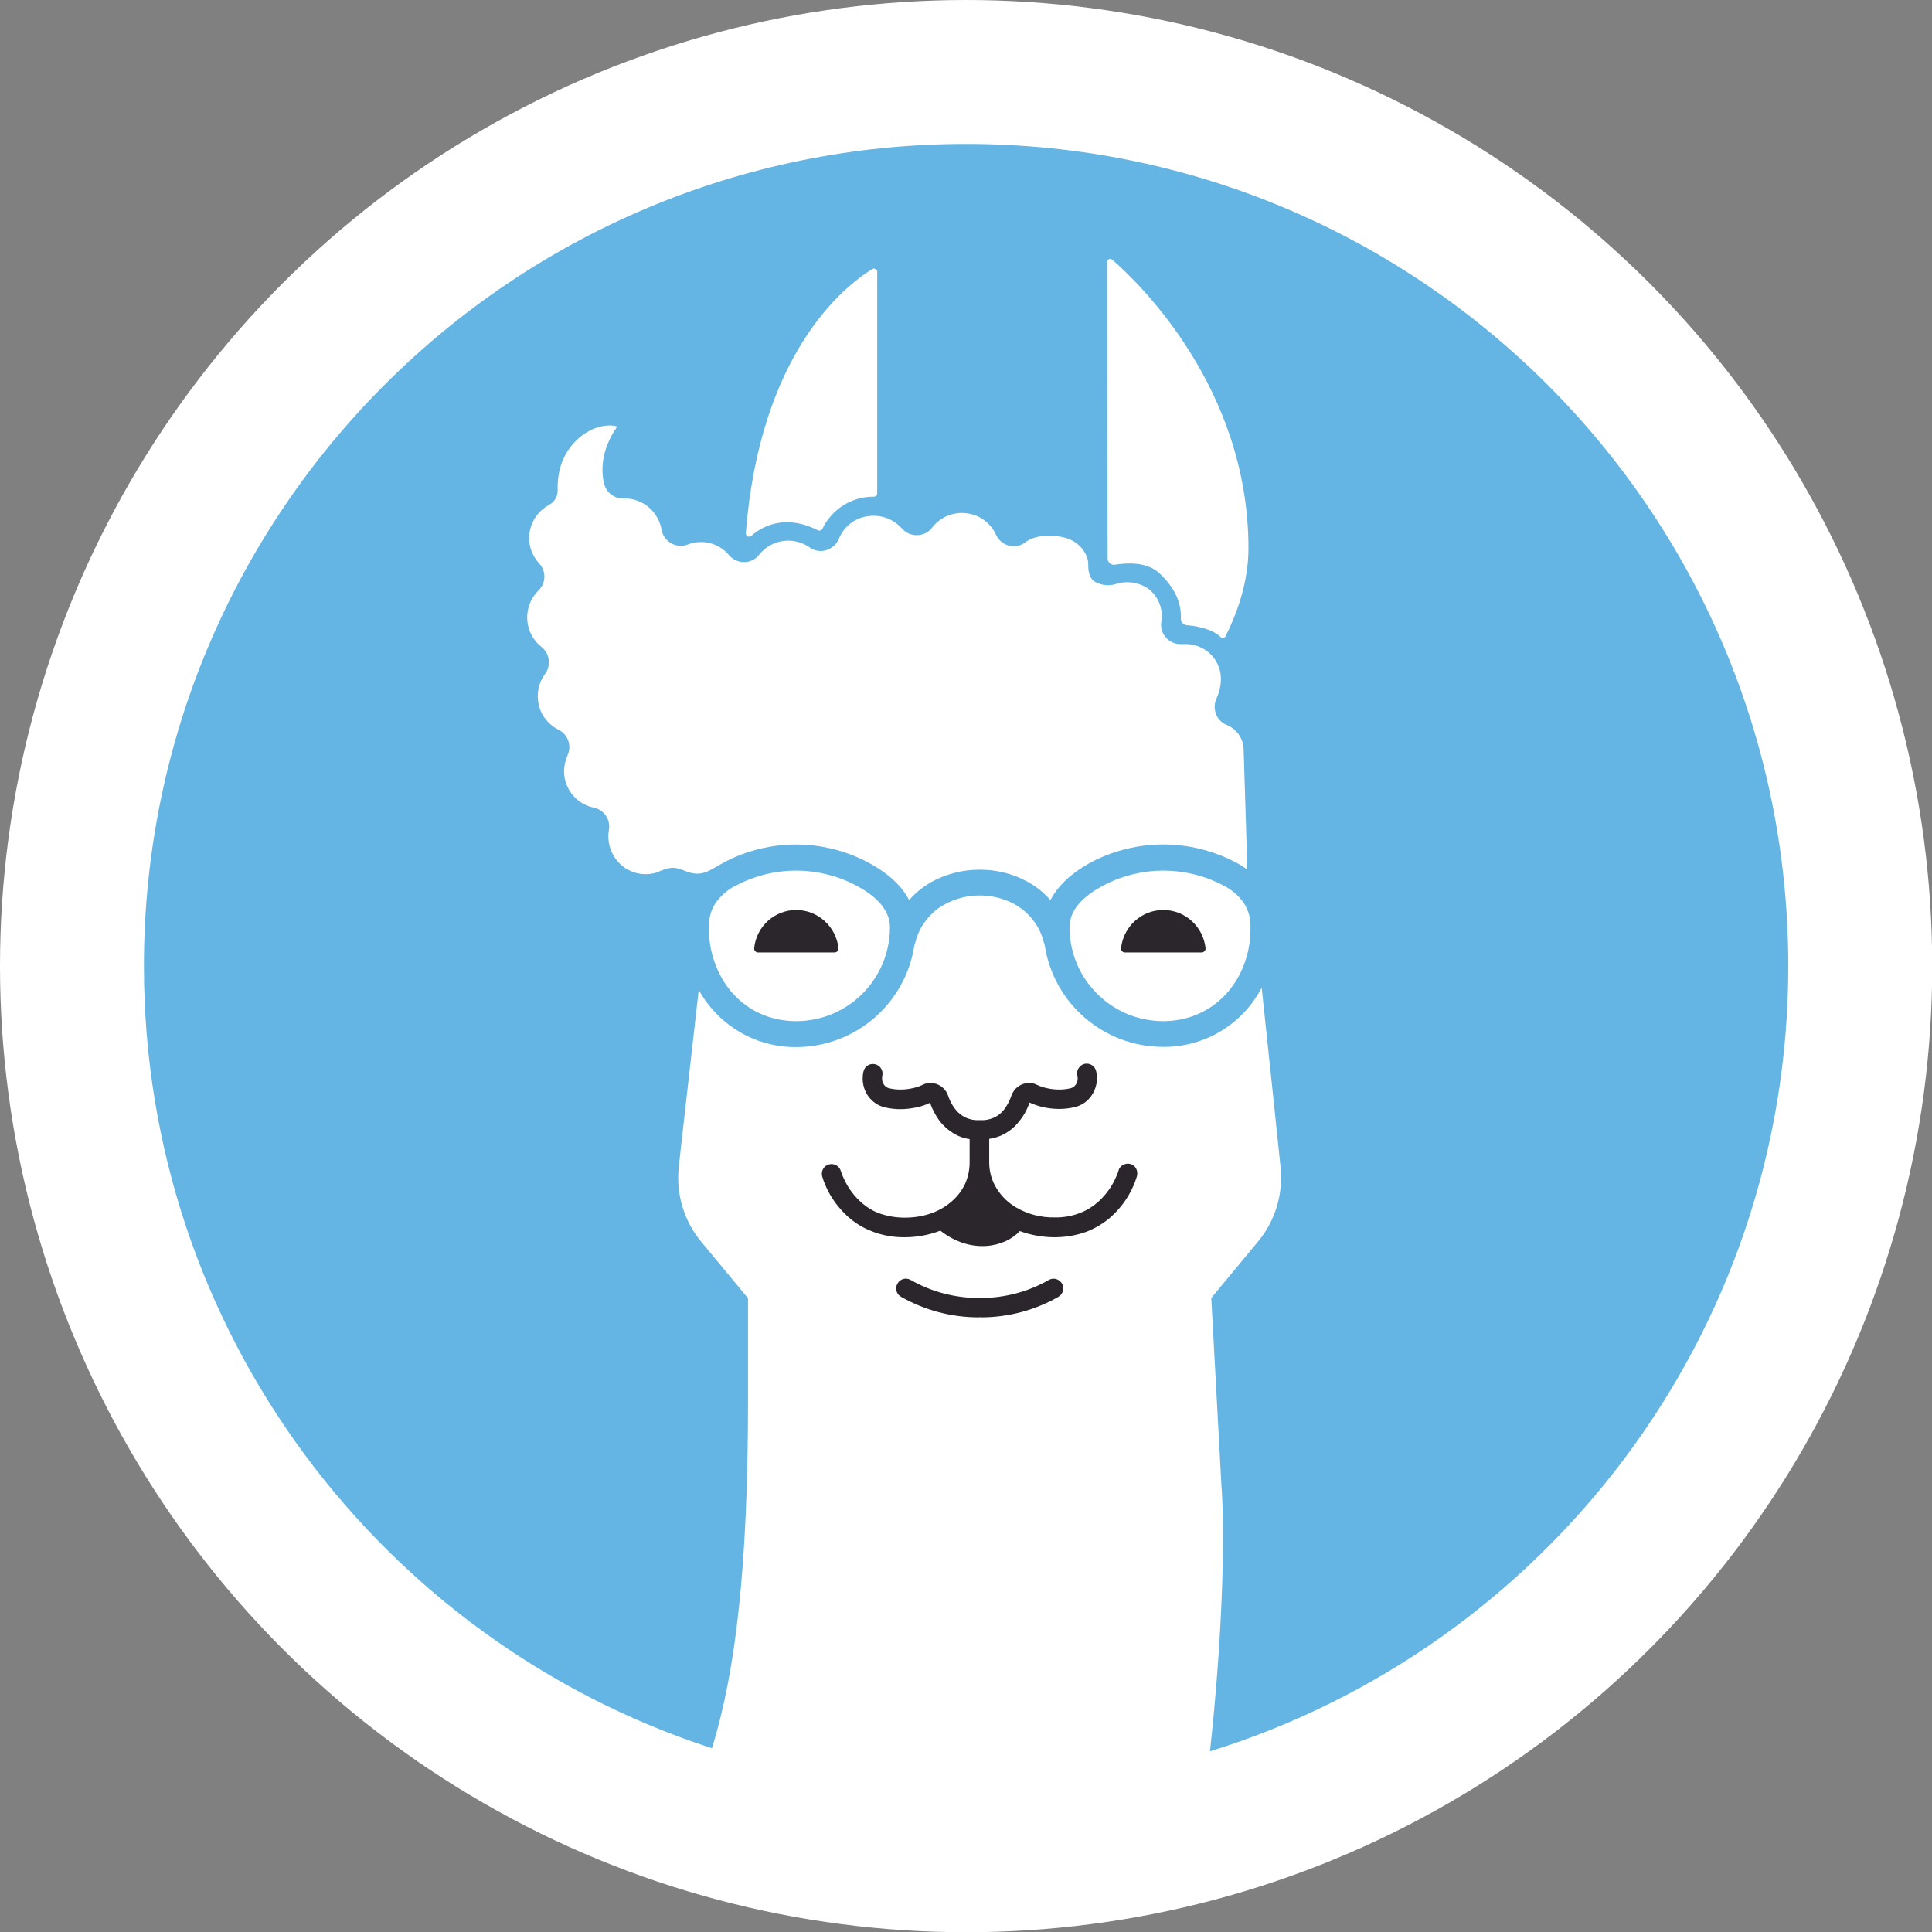 <?xml version="1.0" encoding="utf-8"?>
<!-- Generator: Adobe Illustrator 23.0.4, SVG Export Plug-In . SVG Version: 6.00 Build 0)  -->
<svg version="1.1" id="Layer_1" xmlns="http://www.w3.org/2000/svg" xmlns:xlink="http://www.w3.org/1999/xlink" x="0px" y="0px"
	 viewBox="0 0 877.9 877.9" style="enable-background:new 0 0 877.9 877.9;" xml:space="preserve">
<rect x="0" y="0" width="877.9" height="877.9" fill="#808080" stroke="none"/>
<style type="text/css">
	.st0{fill:#FFFFFF;}
	.st1{fill:#2B252C;}
	.st2{fill:#64B5E3;}
</style>
<title>floof-with-border</title>
<circle class="st0" cx="439" cy="439" r="439"/>
<path class="st1" d="M513.6,528.9c-2.3-0.6-4.8,0.8-5.4,3.1l0,0l0,0l0,0.2c0,0.2-0.1,0.4-0.3,0.8c-0.4,1-0.8,2-1.3,3
	c-1.5,3.2-3.6,6.1-6,8.6c-2,2.1-4.4,3.9-7,5.3c-4.5,2.3-9.4,3.4-14.4,3.3c-6.1,0.1-12.1-1.4-17.4-4.5c-4.4-2.5-8-6.4-10.2-11
	c-1.4-3-2.1-6.2-2.1-9.5v-10.7c4.4-0.6,8.6-2.7,11.8-5.9c2.9-3,5.2-6.6,6.5-10.6c2,0.9,4.1,1.6,6.2,2.1c2.4,0.5,4.9,0.8,7.3,0.8
	c2.5,0,4.9-0.3,7.3-0.9c2.9-0.7,5.5-2.5,7.2-4.9c2.4-3.3,3.2-7.4,2.3-11.3c-0.5-2.4-2.9-3.9-5.2-3.4s-3.9,2.9-3.4,5.2
	c0,0.1,0,0.2,0.1,0.3c0.1,0.4,0.1,0.8,0.1,1.2c0,1-0.3,2-0.9,2.8c-0.6,0.8-1.4,1.4-2.3,1.6c-1.7,0.4-3.4,0.6-5.1,0.6
	c-1.8,0-3.7-0.2-5.5-0.6c-1.6-0.3-3.1-0.8-4.6-1.5l0,0c-1.1-0.6-2.4-0.9-3.7-0.9c-3.6,0-6.8,2.3-8,5.7c-0.7,2.1-1.7,4.1-3,5.9
	c-1.3,1.9-3.2,3.4-5.3,4.3c-1.8,0.7-3.6,1.1-5.5,1h-1.1c-1.9,0.1-3.8-0.3-5.5-1c-1.4-0.6-2.7-1.5-3.9-2.6c-2.1-2.2-3.6-4.8-4.5-7.6
	l0,0c-1.2-3.4-4.4-5.7-8-5.7c-1.3,0-2.6,0.3-3.7,0.9c-1.4,0.7-3,1.2-4.5,1.5c-1.8,0.4-3.6,0.6-5.5,0.6c-1.7,0-3.4-0.2-5.1-0.6
	c-0.9-0.2-1.8-0.8-2.3-1.6c-0.6-0.8-0.9-1.8-0.9-2.8c0-0.4,0-0.8,0.1-1.2l0,0c0.6-2.4-0.9-4.8-3.2-5.3c-2.4-0.6-4.8,0.9-5.3,3.2
	c-0.3,1.1-0.4,2.2-0.4,3.3c0,2.9,0.9,5.7,2.6,8.1c1.8,2.4,4.3,4.2,7.2,4.9c2.4,0.6,4.8,0.9,7.3,0.9c2.5,0,4.9-0.3,7.3-0.8
	c2.1-0.4,4.2-1.1,6.2-2.1c1,2.8,2.4,5.5,4.1,7.9c2.3,3.1,5.4,5.6,8.9,7.2c1.6,0.7,3.3,1.2,5,1.4v10.7c0,3.3-0.7,6.5-2,9.5
	c-1.4,3-3.4,5.7-5.9,7.9c-5.1,4.6-12.4,7.6-21.6,7.6c-3.8,0-7.5-0.6-11.1-1.8c-2.9-1-5.5-2.5-7.9-4.5c-3.6-3-6.5-6.8-8.5-11.1
	c-0.6-1.2-1.1-2.4-1.5-3.7l0,0c-0.6-2.4-3.1-3.7-5.4-3.1c-2.4,0.6-3.7,3.1-3.1,5.4c0.5,1.9,1.3,3.7,2.1,5.5c1.9,4,4.5,7.7,7.6,10.9
	c2.7,2.8,5.8,5.2,9.3,7c5.7,2.9,12.1,4.4,18.5,4.3c5.5,0,11-1,16.2-3c14.2,11.1,29.5,7.4,36.1,0.2c5,1.8,10.4,2.8,15.7,2.8
	c5,0,9.9-0.8,14.6-2.5c3.8-1.5,7.4-3.6,10.5-6.2c4.6-4,8.3-8.9,10.7-14.4c0.7-1.5,1.2-3,1.7-4.5l0,0
	C517.3,532,516,529.5,513.6,528.9z"/>
<path class="st1" d="M528.6,413.5c-9.9,0-18.1,7.5-19.2,17.3c-0.1,1,0.6,1.9,1.6,2c0.1,0,0.1,0,0.2,0H546c1,0,1.8-0.8,1.8-1.8
	c0-0.1,0-0.1,0-0.2C546.7,421,538.5,413.5,528.6,413.5z"/>
<path class="st1" d="M476.6,581.6c-9.4,5.4-20.1,8.2-30.9,8.2l0,0c-0.2,0-0.4,0-0.5,0c-0.2,0-0.4,0-0.5,0c-10.8,0-21.5-2.8-30.9-8.2
	c-2.1-1.2-4.8-0.5-6,1.7c-1.2,2.1-0.5,4.8,1.7,6l0,0c10.7,6.1,22.9,9.3,35.2,9.3c0.2,0,0.4,0,0.5-0.1c0.2,0,0.4,0.1,0.5,0.1
	c12.4,0,24.5-3.2,35.2-9.3c2.1-1.2,2.9-3.9,1.7-6C481.4,581.2,478.7,580.4,476.6,581.6L476.6,581.6z"/>
<path class="st1" d="M361.8,413.5c-9.9,0-18.1,7.5-19.1,17.3c-0.1,1,0.6,1.9,1.6,2c0.1,0,0.1,0,0.2,0h34.7c1,0,1.8-0.8,1.8-1.8
	c0-0.1,0-0.1,0-0.2C379.9,421,371.6,413.5,361.8,413.5z"/>
<path class="st2" d="M439,65.4C232.6,65.4,65.4,232.6,65.4,439c0,166,108.3,306.8,258.1,355.4c10.8-34.5,16.4-83.1,16.4-157.3v-47.2
	l-21.3-25.7c-7.8-9.4-11.4-21.5-10.2-33.6c1-9.6,5.7-50.3,9.1-80.8c8.9,16.1,25.8,26.1,44.2,26c26.9,0,49.8-19.7,53.8-46.3
	c0.2-0.4,0.3-0.8,0.4-1.2c0.8-3.2,2.1-6.2,4-8.9c1.8-2.6,4-4.8,6.5-6.7c5.5-3.8,12-5.8,18.7-5.8c5.1,0,10.1,1.1,14.6,3.3
	c4.3,2.1,7.9,5.2,10.6,9.1c1.9,2.7,3.2,5.7,4,8.9c0.1,0.4,0.3,0.8,0.4,1.2c4,26.6,26.9,46.3,53.8,46.3c18.8,0.2,36.1-10.2,44.8-26.9
	c3.3,30.7,7.6,72.2,8.6,81.7c1.2,12.1-2.4,24.2-10.2,33.6l-21.3,25.7l4.6,84.9c1.9,25.2,0.1,73.1-5.2,121.1
	C702,748.6,812.6,606.7,812.6,439C812.6,232.6,645.3,65.4,439,65.4z M505.5,118.1c11.8,10.2,61.8,58.2,61.8,131
	c0,15.2-5,29.2-10.4,40c-0.4,0.7-1.3,1-2,0.6c-0.1-0.1-0.2-0.2-0.3-0.3c-4.1-3.8-11.3-5-15.3-5.3c-1.6-0.2-2.8-1.5-2.7-3.1
	c0.3-8.3-3.9-15.1-10-20.7c-5.7-5.2-15-4.5-19.9-3.7c-1.6,0.3-3.1-0.8-3.4-2.4c0-0.2,0-0.3,0-0.5c0-21.6-0.2-134.6-0.2-134.6
	c0-0.8,0.6-1.5,1.5-1.5C504.9,117.7,505.2,117.9,505.5,118.1z M396.3,122.3c0.7-0.5,1.6-0.2,2.1,0.5c0.2,0.2,0.2,0.5,0.2,0.8v100.6
	c0,0.8-0.7,1.5-1.5,1.5c-10-0.1-19.1,5.6-23.4,14.6c-0.4,0.7-1.2,1-1.9,0.7c0,0,0,0-0.1,0c-3.2-1.7-11.7-5.5-21-2.7
	c-3.4,1-6.6,2.8-9.3,5.2c-0.6,0.5-1.5,0.5-2.1-0.1c-0.3-0.3-0.4-0.7-0.4-1.1C345.3,161,383,130.5,396.3,122.3z M361.8,464
	c-17.5,0-31.8-10.6-37.4-27.7c-1.6-4.8-2.3-9.8-2.3-14.9c-0.1-3.9,0.9-7.7,3-11l0,0c2.5-3.5,5.8-6.4,9.7-8.2c16.9-8.8,37-8.8,53.9,0
	c10.4,5.4,15.7,11.9,15.7,19.2C404.3,445,385.3,464,361.8,464L361.8,464z M477.3,409c-1.9-2.2-4.1-4.2-6.5-5.9
	c-7.4-5.2-16.3-7.9-25.4-7.9h-0.6c-6.7,0-13.4,1.6-19.5,4.5c-4.7,2.3-8.8,5.4-12.2,9.3c-3-5.8-8.7-11.9-19-17.3
	c-20.3-10.6-44.5-10.6-64.8,0c-7.3,3.9-10.2,7.3-18.4,3.9c-5-2.1-7.3-1.4-12.6,0.9c-6.3,1.9-13.1,0-17.5-4.9l-0.4-0.5
	c-3.2-3.9-4.6-9-3.7-14c0.8-4.7-2.2-9.2-6.9-10.1c-9.2-1.9-15.1-11-13.1-20.1c0.3-1.3,0.7-2.5,1.2-3.7c2-4.3,0.2-9.5-4.1-11.6
	c-4.4-2.2-7.6-6.1-8.9-10.8l-0.1-0.6c-1.1-4.9-0.1-10,2.9-14c2.8-3.8,2.1-9.2-1.6-12.2c-7.4-5.8-8.7-16.4-3-23.9
	c0.5-0.6,1-1.2,1.6-1.8c3.4-3.3,3.6-8.8,0.3-12.3c-6.4-6.9-6-17.6,0.9-24c1.1-1,2.3-1.9,3.6-2.6c2.5-1.3,4-3.9,3.9-6.7
	c-0.5-18.1,11.3-25.4,14.9-27.2c4.3-2.1,8.8-2.7,12.2-1.7c-7.9,11.2-7.2,21-6,26c1,3.9,4.4,6.7,8.5,6.7h0.3
	c8.5-0.3,15.8,5.8,17.3,14.1c0.8,4.8,5.4,8.1,10.2,7.3c0.5-0.1,1-0.2,1.5-0.4c6.7-2.7,14.4-0.8,19,4.8c3.2,3.7,8.8,4.2,12.5,1
	c0.5-0.4,0.9-0.8,1.2-1.3c5.6-7,15.7-8.4,23-3.2c2.1,1.5,4.9,2,7.4,1.2c2.6-0.8,4.8-2.7,5.8-5.2c2.2-5.4,7-9.3,12.8-10.2
	c1.4-0.2,2.8-0.3,4.2-0.2c4.5,0.3,8.6,2.4,11.6,5.7c3.2,3.7,8.8,4.1,12.5,1c0.5-0.4,0.9-0.9,1.3-1.4c3.6-4.7,9.5-7.2,15.4-6.5
	c6,0.6,11.1,4.4,13.6,9.8c2,4.5,7.3,6.4,11.7,4.4c0.6-0.3,1.1-0.6,1.6-1c4.3-3.2,11.8-3.9,18.6-1.9c5.7,1.7,10,6.9,10,12
	c0,0.5-0.4,6.3,3.5,8.1c2.8,1.4,6,1.7,9,0.8c4.9-1.6,10.2-0.9,14.5,1.9c4.8,3.5,7.2,9.4,6.2,15.2c-0.8,4.8,2.6,9.4,7.4,10.1
	c0.7,0.1,1.4,0.1,2.1,0.1c5-0.4,10,1.4,13.4,5.1c0.6,0.6,1.1,1.2,1.5,1.9c4.2,6.3,2.7,13.2,0.6,17.9c-1,2.2-1,4.7-0.1,7
	c0.9,2.2,2.6,3.9,4.8,4.8c4.5,1.8,7.5,6.1,7.7,10.9l1.7,54.9c-1.8-1.4-3.8-2.6-5.8-3.6c-20.3-10.5-44.5-10.5-64.8,0
	C485.9,397.1,480.3,403.3,477.3,409L477.3,409z M566.4,434.9c-5.1,17.7-19.9,29.1-37.8,29.1c-23.5,0-42.6-19.1-42.6-42.6
	c0-7.4,5.3-13.8,15.7-19.2c16.9-8.8,37-8.8,53.9,0c3.8,1.8,7.1,4.6,9.5,8l0,0c2.2,3.3,3.3,7.3,3.1,11.2
	C568.3,426,567.7,430.5,566.4,434.9L566.4,434.9z"/>
</svg>
